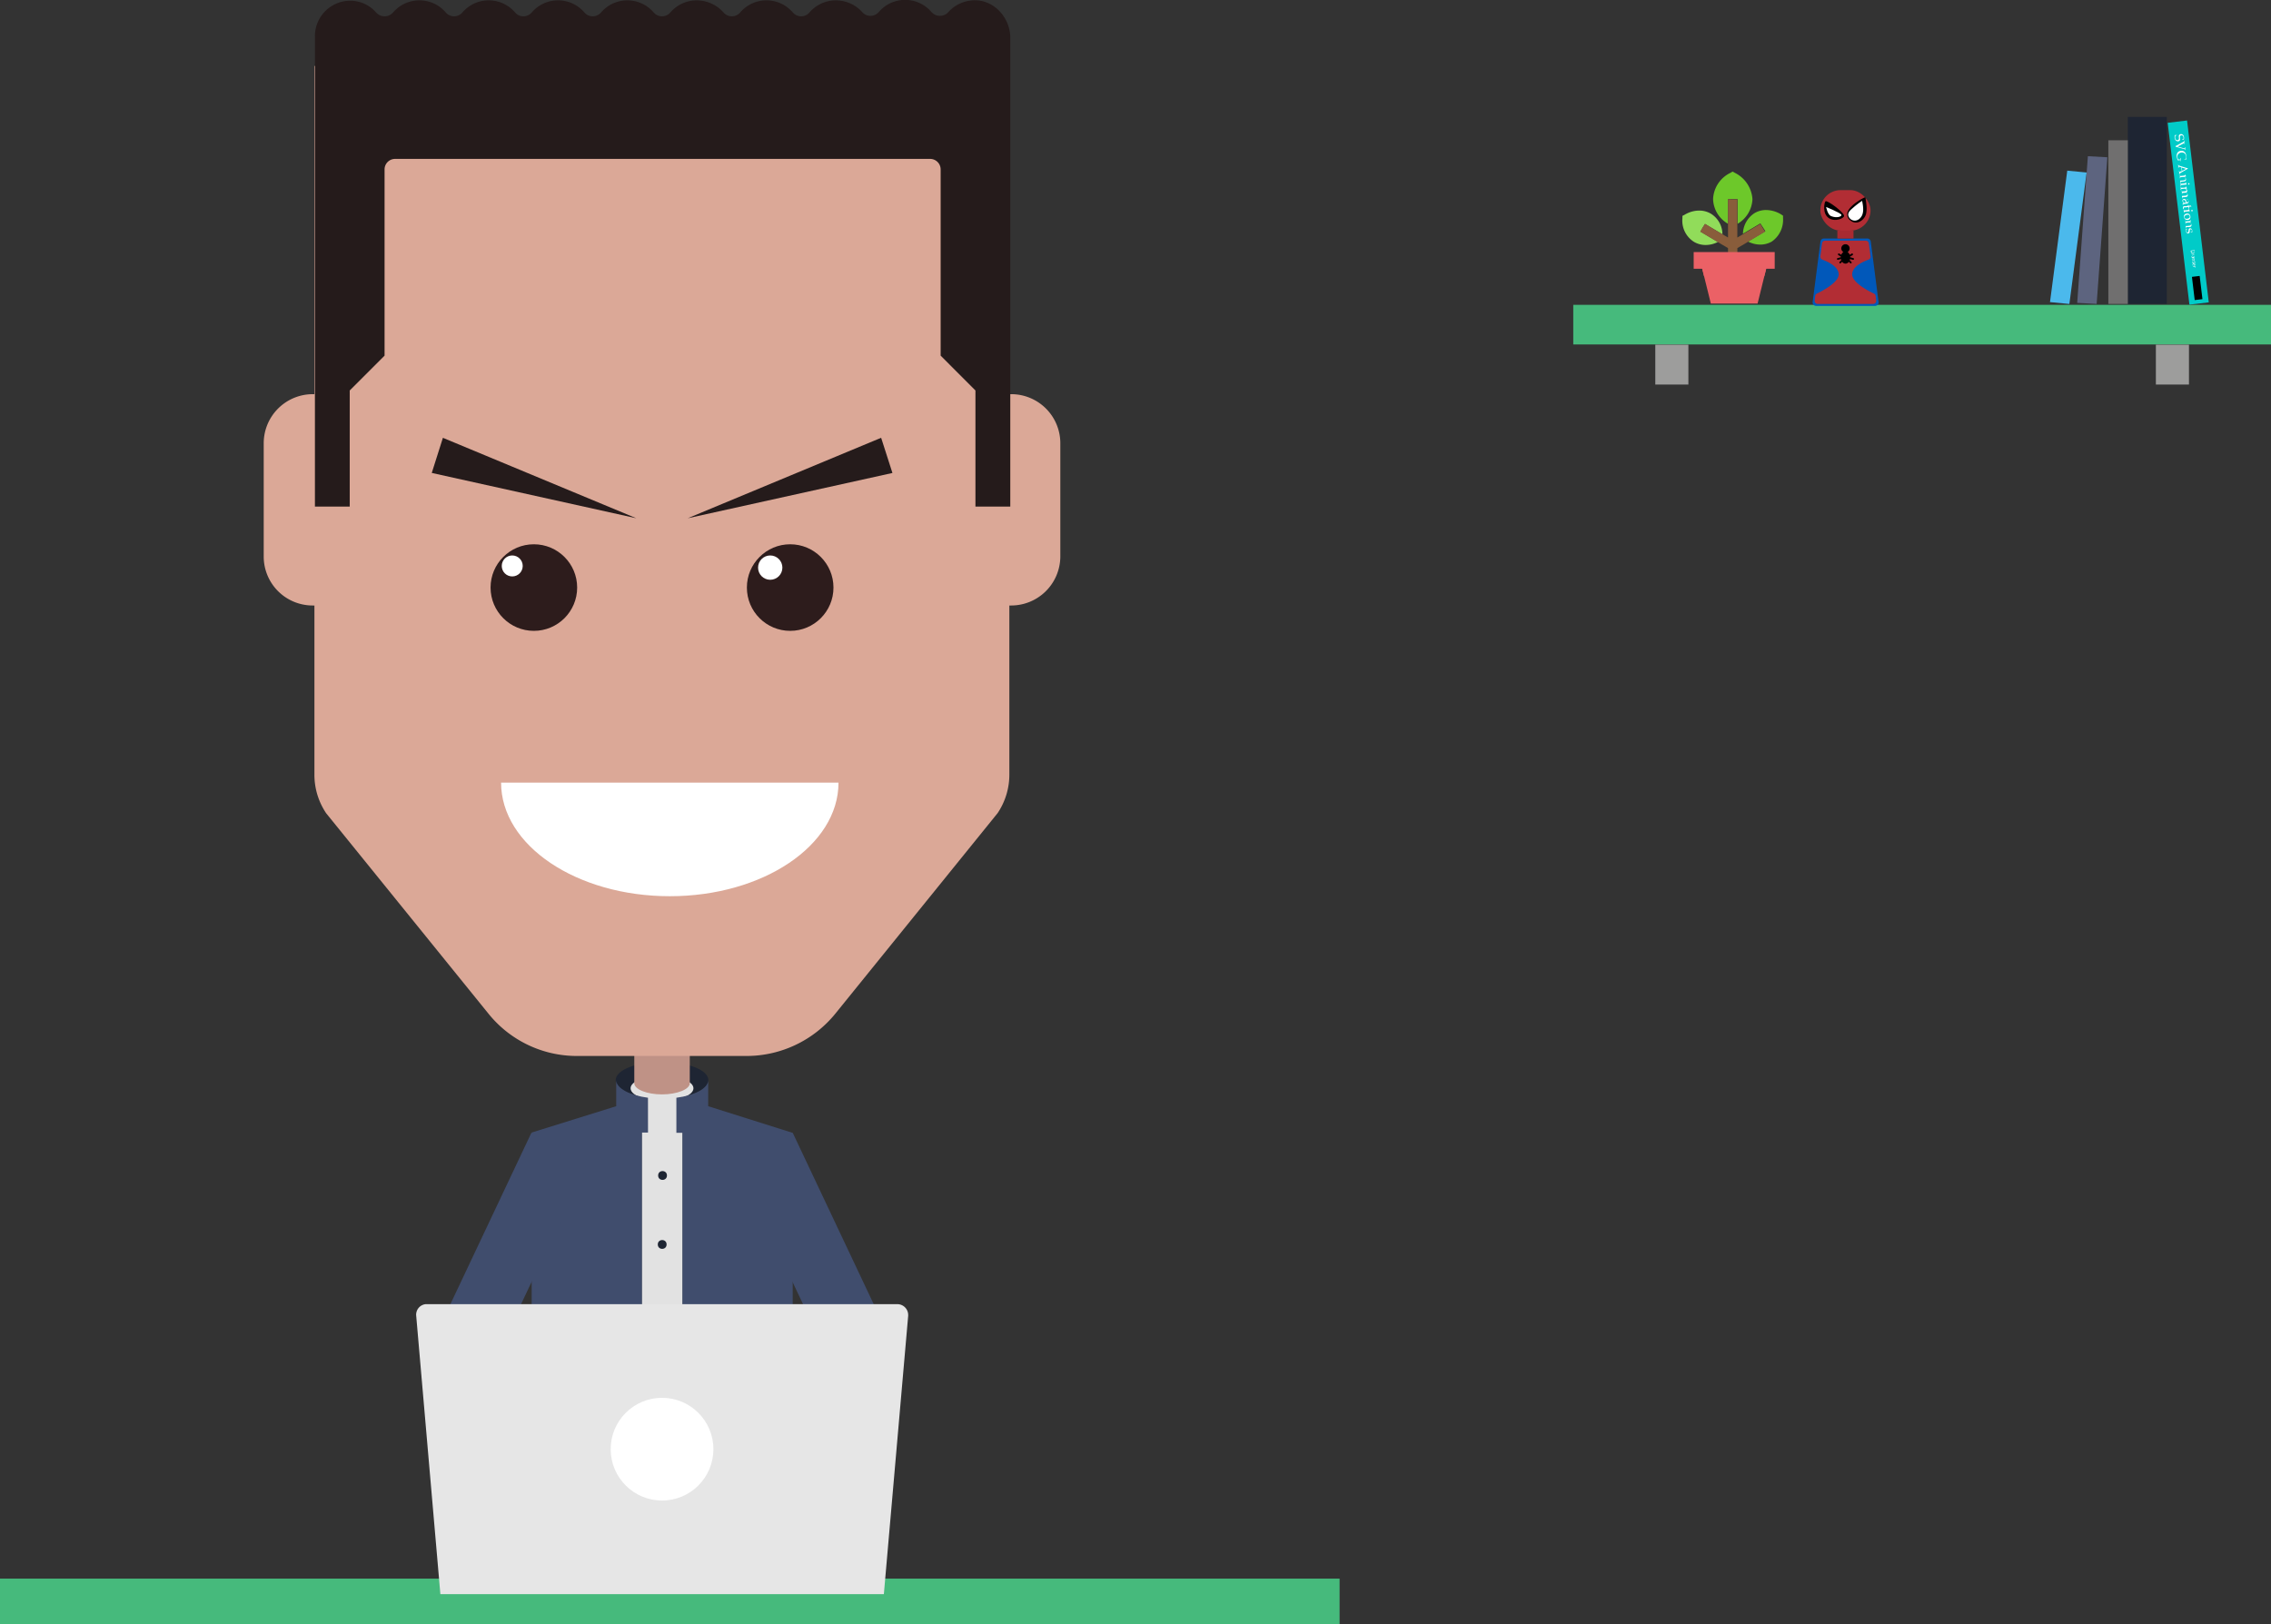 <svg id="Layer_1" data-name="Layer 1" xmlns="http://www.w3.org/2000/svg" width="582.74" height="416.79" viewBox="0 0 582.74 416.79"><rect x="0" y="0" width="582.74" height="416.79" fill="#333333" stroke="none"/><defs><style>.cls-1{fill:#1e2533;}.cls-2{fill:#e2e2e2;}.cls-3{fill:#404d6d;}.cls-4{fill:#bf9286;}.cls-5{fill:#dba897;}.cls-6{fill:#251b1b;}.cls-7{fill:#2d1c1c;}.cls-8{fill:#fff;}.cls-9{fill:#46ba7c;}.cls-10{fill:#e6e6e6;}.cls-11{fill:#eb6166;}.cls-12{fill:#6dc82a;}.cls-13{fill:#91dc5a;}.cls-14{fill:#895d3b;}.cls-15{fill:#9d9d9c;}.cls-16{fill:#01cbc8;}.cls-17{fill:#706f6f;}.cls-18{fill:#5d647f;}.cls-19{fill:#4bb9ec;}.cls-20{fill:#b22d34;}.cls-21{fill:#0158ba;}.cls-22{fill:#a82a31;}</style></defs><title>figure</title><path class="cls-1" d="M280.76,334.21c0,2.08-3.38,3.9-8.15,4.51a26,26,0,0,1-3.74.26,27.51,27.51,0,0,1-3.73-.26c-4.68-.61-8.15-2.43-8.15-4.51,0-2.6,5.29-4.69,11.8-4.69C275.47,329.52,280.76,331.6,280.76,334.21Z" transform="translate(-99 -57)"/><path class="cls-2" d="M274.17,444.22V338.71c1.7-.59,2.77-1.45,2.77-2.42,0-1.77-3.61-3.21-8.06-3.21s-8.07,1.44-8.07,3.21c0,1,1.11,1.86,2.86,2.45V444.22H235.3V450h67.15v-5.73Z" transform="translate(-99 -57)"/><path class="cls-3" d="M265.27,338.72c-4.68-.61-8.15-2.43-8.15-4.51v6.68l-21.69,6.76v96.49h28.28V347.65h1.57Z" transform="translate(-99 -57)"/><path class="cls-3" d="M280.72,340.89v-6.68c0,2.08-3.39,3.9-8.16,4.51v9h1.56v96.57h28.29V347.74Z" transform="translate(-99 -57)"/><circle class="cls-1" cx="169.92" cy="319.37" r="1.13"/><circle class="cls-1" cx="170.01" cy="301.67" r="1.13"/><circle class="cls-1" cx="169.92" cy="337.07" r="1.13"/><circle class="cls-1" cx="169.92" cy="354.77" r="1.13"/><circle class="cls-1" cx="169.92" cy="372.39" r="1.13"/><path class="cls-4" d="M261.76,323.71V335c0,1.56,3.21,2.86,7.11,2.86S276,336.55,276,335V323.71Z" transform="translate(-99 -57)"/><path class="cls-5" d="M358.5,212.39h-6.16V158.16h6.16a12.59,12.59,0,0,1,12.58,12.59V199.9A12.62,12.62,0,0,1,358.5,212.39Z" transform="translate(-99 -57)"/><path class="cls-5" d="M179.25,212.39h6.16V158.16h-6.16a12.59,12.59,0,0,0-12.58,12.59V199.9A12.56,12.56,0,0,0,179.25,212.39Z" transform="translate(-99 -57)"/><path class="cls-5" d="M179.68,73.92V255.69a17.71,17.71,0,0,0,3,10l41.73,51.54A29.1,29.1,0,0,0,247.1,328h43.55A29.38,29.38,0,0,0,313.3,317.2L355,265.66a17.71,17.71,0,0,0,3-10V73.92Z" transform="translate(-99 -57)"/><path class="cls-6" d="M328,178.38,275.47,190l49.63-20.65Z" transform="translate(-99 -57)"/><path class="cls-6" d="M212.65,169.36,262.28,190l-52.49-11.63Z" transform="translate(-99 -57)"/><circle class="cls-7" cx="202.76" cy="150.79" r="11.11"/><circle class="cls-8" cx="197.64" cy="145.67" r="3.12"/><circle class="cls-7" cx="136.99" cy="150.79" r="11.11"/><circle class="cls-8" cx="131.44" cy="145.24" r="2.69"/><path class="cls-6" d="M349.74,57.09a9.17,9.17,0,0,0-7.38,3,2.9,2.9,0,0,1-4.09.25l-.25-.25a8.89,8.89,0,0,0-12.53-1,9.35,9.35,0,0,0-1,1,2.8,2.8,0,0,1-3.95.31,2.91,2.91,0,0,1-.3-.31,9.16,9.16,0,0,0-6.77-3,8.92,8.92,0,0,0-6.77,3.12,2.79,2.79,0,0,1-3.94.3,2.91,2.91,0,0,1-.31-.3,8.89,8.89,0,0,0-12.53-1,8.59,8.59,0,0,0-1,1,2.8,2.8,0,0,1-3.95.3,2.13,2.13,0,0,1-.3-.3,9.27,9.27,0,0,0-6.86-3.12A8.92,8.92,0,0,0,271,60.21a2.79,2.79,0,0,1-3.94.3,2.91,2.91,0,0,1-.31-.3,8.89,8.89,0,0,0-12.53-1,8.59,8.59,0,0,0-1,1,2.8,2.8,0,0,1-3.95.3,2.13,2.13,0,0,1-.3-.3,8.9,8.9,0,0,0-12.54-1,9.44,9.44,0,0,0-1,1,2.8,2.8,0,0,1-3.95.3,2.83,2.83,0,0,1-.3-.3,8.9,8.9,0,0,0-12.54-1,9.35,9.35,0,0,0-1,1,2.8,2.8,0,0,1-3.95.3,2.13,2.13,0,0,1-.3-.3,8.9,8.9,0,0,0-12.54-1,9.44,9.44,0,0,0-1,1,2.89,2.89,0,0,1-4.09.24,1.88,1.88,0,0,1-.25-.24,8.82,8.82,0,0,0-7.38-3,9.1,9.1,0,0,0-8.32,9.2V187h8.93V157.21l8.94-8.94v-47.8a2.7,2.7,0,0,1,2.69-2.69H337.68a2.7,2.7,0,0,1,2.69,2.69v47.8l8.93,8.94V187h8.94V66.28C358,61.6,354.42,57.43,349.74,57.09Z" transform="translate(-99 -57)"/><rect class="cls-9" y="405.13" width="343.74" height="11.66"/><path class="cls-3" d="M325.92,403.27l-10.32,4.86a2.5,2.5,0,0,1-3.35-1.14l0-.08-24.64-52.14,14.83-7,24.64,52.15a2.4,2.4,0,0,1-.9,3.27Z" transform="translate(-99 -57)"/><path class="cls-5" d="M299.26,441.79l2.1-3.6-6.06-3.49-2.11,3.6a8.12,8.12,0,0,0-7.76,4.13,8.22,8.22,0,0,0,14.19,8.32l.09-.15A8.43,8.43,0,0,0,299.26,441.79Z" transform="translate(-99 -57)"/><rect class="cls-2" x="296.53" y="428.23" width="4.34" height="14.75" transform="translate(-326.6 423.16) rotate(-60.4)"/><path class="cls-3" d="M307.66,436.54l-14.28-8.17,19.33-34.07a2.5,2.5,0,0,1,3.38-1l.05,0L326,399a2.49,2.49,0,0,1,1,3.38l0,.05Z" transform="translate(-99 -57)"/><rect class="cls-1" x="297.44" y="423.01" width="6.07" height="18.91" transform="translate(-322.97 423.11) rotate(-60.4)"/><path class="cls-3" d="M211.6,403.16a2.4,2.4,0,0,1-.9-3.27l24.64-52.15,14.83,7-24.64,52.14,0,.08a2.5,2.5,0,0,1-3.35,1.14l-10.33-4.86Z" transform="translate(-99 -57)"/><path class="cls-5" d="M238,450.6l.09.15a8.22,8.22,0,0,0,14.19-8.32,8.13,8.13,0,0,0-7.77-4.13l-2.1-3.6-6.06,3.49,2.1,3.6A8.43,8.43,0,0,0,238,450.6Z" transform="translate(-99 -57)"/><rect class="cls-2" x="231.68" y="433.43" width="14.75" height="4.34" transform="translate(-282.97 117.93) rotate(-29.6)"/><path class="cls-3" d="M210.77,402.39l0-.05a2.49,2.49,0,0,1,1-3.38l9.86-5.63,0,0a2.48,2.48,0,0,1,3.37,1l19.34,34.07-14.28,8.17Z" transform="translate(-99 -57)"/><rect class="cls-1" x="227.82" y="429.43" width="18.91" height="6.07" transform="translate(-281.65 116.64) rotate(-29.6)"/><path class="cls-10" d="M325.8,466.11H212l-6.2-71.42a2.72,2.72,0,0,1,2.46-3h121a2.79,2.79,0,0,1,2.78,2.81c0,.06,0,.12,0,.18Z" transform="translate(-99 -57)"/><circle class="cls-8" cx="169.88" cy="371.91" r="13.18"/><path class="cls-8" d="M270.87,287c23.86,0,43.29-13,43.29-29.15H227.58C227.58,274,247,287,270.87,287Z" transform="translate(-99 -57)"/><path class="cls-11" d="M550,134.9H538l-3.17-12.82h18.33Z" transform="translate(-99 -57)"/><path class="cls-11" d="M535.54,125l.71,2.85h15.48l.72-2.85Z" transform="translate(-99 -57)"/><path class="cls-12" d="M544.16,101.35l-.59-.32-.52.32a7.83,7.83,0,0,0-4.47,6.74,7.55,7.55,0,0,0,3.83,6.34v-6.34h2.46v6.34a7.68,7.68,0,0,0,3.81-6.34A8.16,8.16,0,0,0,544.16,101.35Z" transform="translate(-99 -57)"/><path class="cls-12" d="M556.53,113v-.65h0L556,112a7.58,7.58,0,0,0-3.76-1.1,5.75,5.75,0,0,0-3,.78,6.48,6.48,0,0,0-3,5.31l4.47-2.66.65,1h0l.64,1-4.46,2.66a7,7,0,0,0,3.11.78,5.9,5.9,0,0,0,3-.78A6.79,6.79,0,0,0,556.53,113Z" transform="translate(-99 -57)"/><path class="cls-13" d="M535.86,115.47l.65-1,4.47,2.66a6.24,6.24,0,0,0-3-5.31,5.85,5.85,0,0,0-3-.78,7.29,7.29,0,0,0-3.75,1.1l-.52.26V113a6.42,6.42,0,0,0,3,6.09,5.85,5.85,0,0,0,3,.78,6.76,6.76,0,0,0,3.11-.78l-4.47-2.65Z" transform="translate(-99 -57)"/><path class="cls-14" d="M551.28,115.47l-.58-1-4.47,2.65-1.43.84v-9.78h-1.23l-1.16-.06v9.84l-1.43-.84-4.47-2.66-.65,1-.58,1,4.47,2.65,2.66,1.56v1.75h2.4v-1.75l2.65-1.56,4.47-2.65Z" transform="translate(-99 -57)"/><rect class="cls-11" x="434.6" y="64.69" width="20.79" height="4.28"/><rect class="cls-9" x="403.7" y="78.23" width="179.04" height="10.17"/><rect class="cls-15" x="424.75" y="88.46" width="8.49" height="10.23"/><rect class="cls-15" x="553.2" y="88.46" width="8.49" height="10.23"/><rect class="cls-16" x="658" y="88" width="5" height="47" transform="translate(-107.56 22.16) rotate(-6.81)"/><path class="cls-8" d="M659.37,92.87a1.83,1.83,0,0,0-.47,0v-.11l.13,0a.38.38,0,0,0,.17,0,.43.43,0,0,0,.08-.2,1.13,1.13,0,0,0,0-.32.66.66,0,0,0-.19-.4.44.44,0,0,0-.37-.11.43.43,0,0,0-.22.09.36.36,0,0,0-.12.18,2.52,2.52,0,0,0,0,.46,1.52,1.52,0,0,1,0,.48.45.45,0,0,1-.15.21.54.54,0,0,1-.28.11.74.74,0,0,1-.62-.21,1.16,1.16,0,0,1-.33-.72c0-.11,0-.22,0-.33a2.21,2.21,0,0,1,.06-.34,3.46,3.46,0,0,0,.52,0v.11h-.08l-.2,0a.35.35,0,0,0-.07.09.78.78,0,0,0-.08.23,1.31,1.31,0,0,0,0,.28.76.76,0,0,0,.21.47.49.49,0,0,0,.4.13.4.4,0,0,0,.22-.09.29.29,0,0,0,.12-.18,1.39,1.39,0,0,0,0-.4,1.79,1.79,0,0,1,0-.52.46.46,0,0,1,.16-.23.54.54,0,0,1,.32-.12.68.68,0,0,1,.56.17,1,1,0,0,1,.28.63,1.28,1.28,0,0,1,0,.34A2.41,2.41,0,0,1,659.37,92.87Z" transform="translate(-99 -57)"/><path class="cls-8" d="M657.23,94.49a3,3,0,0,0,.4-.2l1.43-.78.34-.19s0-.07,0-.15V93.1h.11c0,.18,0,.32,0,.45s0,.28.07.46h-.11l0-.16a.3.3,0,0,0,0-.11s0,0-.05,0h0l-.55.29-1.11.59,1.16.31a3.66,3.66,0,0,0,.68.15c.05,0,.07,0,.06-.11v-.21h.1c0,.15,0,.27,0,.37s0,.22,0,.37h-.1v-.06a.19.19,0,0,0,0-.12,1.24,1.24,0,0,0-.28-.09l-1.45-.4a4.32,4.32,0,0,0-.65-.15Z" transform="translate(-99 -57)"/><path class="cls-8" d="M658.5,98.11a.93.93,0,0,0-.29,0l-.35.06a3.66,3.66,0,0,1-.2-.48,3.86,3.86,0,0,1-.11-.53,1.42,1.42,0,0,1,.07-.72,1.13,1.13,0,0,1,.37-.51,1.26,1.26,0,0,1,.61-.23,1.21,1.21,0,0,1,.66.09,1.29,1.29,0,0,1,.5.43A1.75,1.75,0,0,1,660,97c0,.13,0,.25,0,.36s0,.26,0,.44l0,.14a3.76,3.76,0,0,0-.5,0v-.1l.11,0a.36.36,0,0,0,.19,0,1,1,0,0,0,.1-.28,1.64,1.64,0,0,0,0-.5,1,1,0,0,0-.35-.72,1.08,1.08,0,0,0-.8-.2,1.26,1.26,0,0,0-.74.35,1,1,0,0,0-.27.87,2,2,0,0,0,.19.57l.3,0,.24,0,0,0v-.38h.11c0,.26,0,.45,0,.57a1.46,1.46,0,0,0,0,.27h-.08Z" transform="translate(-99 -57)"/><path class="cls-8" d="M658.85,100.94l-.12-1-.28-.08a.93.93,0,0,0-.34-.07l-.06,0a.28.28,0,0,0,0,.11v.17h-.11a2.38,2.38,0,0,0,0-.36c0-.17,0-.31-.06-.43H658v0a.41.41,0,0,0,0,.15s0,0,.11.06l.55.18,1.09.34c.3.09.51.14.64.17v.12l-1.87,1.08-.23.14,0,.07a.46.46,0,0,0,0,.17l-.11,0,0-.42c0-.12,0-.29-.07-.49h.1l0,.16a.3.3,0,0,0,0,.11l0,0,.15-.07Zm0-.92.11.84.95-.54Z" transform="translate(-99 -57)"/><path class="cls-8" d="M659.52,102.39l.26.23a.31.31,0,0,1,.07.09.83.83,0,0,1,.06.21.66.66,0,0,1,0,.32.35.35,0,0,1-.16.21.92.92,0,0,1-.36.1l-.53.06a1,1,0,0,0-.31.06.14.14,0,0,0,0,.13l0,.12h-.1c0-.12,0-.22,0-.31s0-.17,0-.27c.22,0,.51,0,.88-.07a1.11,1.11,0,0,0,.32-.08.28.28,0,0,0,.13-.15.43.43,0,0,0,0-.23.47.47,0,0,0-.11-.27.36.36,0,0,0-.2-.12l-.34,0-.57.07c-.05,0-.09,0-.1,0a.19.19,0,0,0,0,.14l0,.12h-.1c0-.19,0-.34,0-.45s0-.26-.06-.41h.09l0,.12c0,.09,0,.13.07.14a5,5,0,0,0,.7-.06l.45-.06.07,0a.25.25,0,0,0,0-.13v-.12h.09c0,.09.05.18.08.25a2.67,2.67,0,0,0,.12.24s0,0,0,0,0,0,0,0h-.06Z" transform="translate(-99 -57)"/><path class="cls-8" d="M660.09,104.38l0,0-.28,0-.72.07-.37.06a.19.19,0,0,0-.08,0,.31.31,0,0,0,0,.13v.11l-.1,0c0-.17,0-.32,0-.45l-.06-.4h.1l0,.14c0,.06,0,.09,0,.1h.17l.59-.06.39-.06s.06,0,.07,0,0-.06,0-.12v-.12h.1a1.44,1.44,0,0,0,.09.29A2.15,2.15,0,0,0,660.09,104.38Zm.72-.23a.14.14,0,0,1,0,.14.15.15,0,0,1-.12.07.17.17,0,0,1-.14,0,.16.16,0,0,1-.07-.13.17.17,0,0,1,0-.14.19.19,0,0,1,.13-.07.18.18,0,0,1,.14,0A.15.15,0,0,1,660.81,104.15Z" transform="translate(-99 -57)"/><path class="cls-8" d="M659.9,105.42l.23.2a.28.28,0,0,1,.08.11.34.34,0,0,1,0,.17.52.52,0,0,1,0,.31.6.6,0,0,1-.22.24l.23.19a.27.27,0,0,1,.09.12.83.83,0,0,1,.06.21.53.53,0,0,1,0,.28.45.45,0,0,1-.16.2.7.7,0,0,1-.29.1l-.66.07a.92.92,0,0,0-.26,0,.18.18,0,0,0,0,.14v.12h-.1v-.08c0-.13,0-.22,0-.26s0-.16,0-.25l.72-.06a2.09,2.09,0,0,0,.46-.09.34.34,0,0,0,.16-.13.4.4,0,0,0,0-.22.45.45,0,0,0-.11-.24.31.31,0,0,0-.21-.11,5.38,5.38,0,0,0-.59.06l-.36,0a.07.07,0,0,0,0,0,.32.32,0,0,0,0,.15v.11h-.1a3.33,3.33,0,0,0,0-.44c0-.07,0-.21-.06-.42h.1v.11a.23.23,0,0,0,0,.13.23.23,0,0,0,.13,0l.58-.05a1.2,1.2,0,0,0,.36-.08A.29.29,0,0,0,660,106a.38.38,0,0,0,0-.22.37.37,0,0,0-.1-.22.31.31,0,0,0-.19-.12,1.53,1.53,0,0,0-.4,0l-.53.07c-.05,0-.09,0-.1,0a.23.23,0,0,0,0,.14v.12h-.1c0-.14,0-.27,0-.39a4.16,4.16,0,0,0-.06-.46h.09l0,.13c0,.07,0,.11.07.12a5.05,5.05,0,0,0,.64,0l.49-.07s.08,0,.09,0a.42.42,0,0,0,0-.14l0-.11h.1a1.78,1.78,0,0,0,.14.41l.06.12s0,0,0,0h-.06Z" transform="translate(-99 -57)"/><path class="cls-8" d="M660.06,108.06h.11l.12,0,.12.17a1.35,1.35,0,0,1,.13.21,1.05,1.05,0,0,1,.05.19.61.61,0,0,1-.06.39.41.41,0,0,1-.25.2l-.59.09-.49.08a.1.1,0,0,0,0,.09l0,.13-.11,0c0-.13,0-.22,0-.27s0-.15,0-.25l.15,0,.15,0-.31-.31-.06-.09a1,1,0,0,1,0-.12.51.51,0,0,1,.07-.34.34.34,0,0,1,.27-.15.49.49,0,0,1,.3,0,.43.43,0,0,1,.22.2,5.35,5.35,0,0,1,.24.68.52.52,0,0,0,.31-.13.43.43,0,0,0,.09-.34.83.83,0,0,0,0-.15.47.47,0,0,0-.07-.12l-.24-.06Zm-.16.91a1.93,1.93,0,0,0-.26-.57.33.33,0,0,0-.28-.09.24.24,0,0,0-.19.1.22.22,0,0,0,0,.19.46.46,0,0,0,.09.23,1,1,0,0,0,.24.2l.37,0Z" transform="translate(-99 -57)"/><path class="cls-8" d="M660.46,110.14l-.65.08a1.92,1.92,0,0,0-.33,0,.2.2,0,0,0-.13.22l0,.09a.27.27,0,0,0,.07.08l-.05.06-.21-.14a.69.69,0,0,1,0-.1.36.36,0,0,1,0-.1.48.48,0,0,1,0-.21.31.31,0,0,1,.11-.14.56.56,0,0,1,.21-.07l.32,0,.63-.07a2.51,2.51,0,0,0,0-.27h.07a2.75,2.75,0,0,0,.15.25l.52-.07a2.7,2.7,0,0,0,.16.26l0,0-.63.05c0,.13,0,.24,0,.33l0,.13h-.17v-.07l0-.32Z" transform="translate(-99 -57)"/><path class="cls-8" d="M660.91,111.23l0,0-.28,0-.72.07-.37.06a.12.12,0,0,0-.08,0,.25.25,0,0,0,0,.12v.12h-.1c0-.17,0-.31,0-.45l-.06-.4h.1l0,.15s0,.08,0,.09.07,0,.17,0l.58-.06.4-.06s.06,0,.07,0,0-.06,0-.12v-.12h.09l.09.29Zm.72-.22a.16.16,0,0,1,0,.14.19.19,0,0,1-.12.07.21.21,0,0,1-.14,0,.18.18,0,0,1-.08-.13.23.23,0,0,1,0-.14.24.24,0,0,1,.13-.07.18.18,0,0,1,.14,0A.16.16,0,0,1,661.63,111Z" transform="translate(-99 -57)"/><path class="cls-8" d="M660.14,111.81a.77.77,0,0,1,.43.06.66.66,0,0,1,.33.26.9.9,0,0,1,.16.43.8.8,0,0,1-.14.6.77.77,0,0,1-.54.28.87.87,0,0,1-.69-.2.88.88,0,0,1-.29-.57.73.73,0,0,1,.16-.58A.89.89,0,0,1,660.14,111.81Zm.16.3a1.21,1.21,0,0,0-.57.21.45.45,0,0,0-.2.44.43.43,0,0,0,.19.31.81.81,0,0,0,.49.07,1,1,0,0,0,.42-.13.61.61,0,0,0,.25-.22.39.39,0,0,0,0-.28.43.43,0,0,0-.09-.23.41.41,0,0,0-.2-.14A1,1,0,0,0,660.3,112.11Z" transform="translate(-99 -57)"/><path class="cls-8" d="M660.92,114.11l.26.22.07.09a.79.79,0,0,1,.06.22.67.67,0,0,1,0,.32.49.49,0,0,1-.16.21,1.13,1.13,0,0,1-.36.1l-.53,0a1,1,0,0,0-.31.06.14.14,0,0,0,0,.13l0,.12h-.1c0-.12,0-.22,0-.31s0-.17,0-.27c.22,0,.51,0,.88-.07a.86.86,0,0,0,.32-.08.28.28,0,0,0,.13-.15.49.49,0,0,0-.08-.49.36.36,0,0,0-.2-.12,1.61,1.61,0,0,0-.34,0l-.57.07c-.05,0-.09,0-.1,0a.2.2,0,0,0,0,.14l0,.12h-.1c0-.19,0-.34,0-.45s0-.25-.06-.4h.09l0,.12c0,.08,0,.13.07.14l.7-.07.45-.06a.15.15,0,0,0,.07,0,.3.3,0,0,0,0-.14v-.12H661c0,.09.05.18.08.25a1.87,1.87,0,0,0,.12.25,0,0,0,0,0,0,0s0,0,0,0h-.06Z" transform="translate(-99 -57)"/><path class="cls-8" d="M660.33,115.84l-.11,0a.32.32,0,0,0-.16,0,.38.38,0,0,0-.08.18.62.62,0,0,0,0,.27.43.43,0,0,0,.13.27.29.29,0,0,0,.23.08.27.27,0,0,0,.16-.08.59.59,0,0,0,.07-.26,3.26,3.26,0,0,1,.06-.45.34.34,0,0,1,.12-.18.37.37,0,0,1,.19-.08.5.5,0,0,1,.38.12.72.72,0,0,1,.2.44,1.3,1.3,0,0,1,0,.48l-.38,0,0-.11a.44.44,0,0,0,.19,0,.36.36,0,0,0,.1-.15.6.6,0,0,0,0-.23.33.33,0,0,0-.1-.23.27.27,0,0,0-.21-.07.22.22,0,0,0-.16.09,1.35,1.35,0,0,0-.08.42,1.43,1.43,0,0,1-.05.33.28.28,0,0,1-.11.13.41.41,0,0,1-.19.08.54.54,0,0,1-.41-.15.78.78,0,0,1-.23-.5,1.88,1.88,0,0,1,0-.47s0,0,0,0H660l.26,0h.08Z" transform="translate(-99 -57)"/><path class="cls-8" d="M662.13,121.21a1.5,1.5,0,0,1,0,.26.51.51,0,0,1-.07.4.46.46,0,0,1-.32.17.5.5,0,0,1-.39-.09.63.63,0,0,1-.19-.41,1.77,1.77,0,0,1,0-.22Zm-.82.22a.66.66,0,0,0,0,.13.36.36,0,0,0,.45.35.34.34,0,0,0,.32-.43,1.06,1.06,0,0,0,0-.14Z" transform="translate(-99 -57)"/><path class="cls-8" d="M661.78,122.2l.21,0v.11l-.13,0h0a.21.21,0,0,1,.17.17v0h-.12s0,0,0,0a.18.18,0,0,0-.18-.15h0l-.37,0v-.12Z" transform="translate(-99 -57)"/><path class="cls-8" d="M661.41,123.09l.08,0h0a.24.24,0,0,1-.12-.19.2.2,0,0,1,.17-.24c.16,0,.27.12.3.38h0a.13.13,0,0,0,.14-.17.33.33,0,0,0-.07-.17l.08,0a.44.44,0,0,1,.09.22.25.25,0,0,1-.25.29l-.26,0-.16,0Zm.34-.06c0-.14,0-.29-.18-.27s-.12.06-.11.13a.16.16,0,0,0,.13.15h.16Z" transform="translate(-99 -57)"/><path class="cls-8" d="M661.94,123.33l.18,0,0,.11-.11,0h0a.25.25,0,0,1,.15.22c0,.09,0,.24-.26.27l-.41,0v-.12l.39,0c.11,0,.2-.07.18-.18a.16.16,0,0,0-.14-.15h-.06l-.41.05,0-.12Z" transform="translate(-99 -57)"/><path class="cls-8" d="M661.66,124.14a.31.31,0,0,0,0,.17c0,.09.06.13.12.12s.09-.05.11-.14.09-.2.17-.21a.22.22,0,0,1,.23.21.47.47,0,0,1,0,.18l-.1,0a.28.28,0,0,0,0-.15c0-.07-.06-.11-.11-.1s-.08,0-.1.14-.08.19-.19.21-.21-.07-.23-.23a.41.41,0,0,1,0-.2Z" transform="translate(-99 -57)"/><path class="cls-8" d="M661.93,124.76a.22.22,0,0,0-.21.26.43.43,0,0,0,.06.19l-.09,0a.8.8,0,0,1-.07-.22.32.32,0,0,1,.31-.38.33.33,0,0,1,.4.28.29.29,0,0,1-.28.32H662Zm.13.35a.17.17,0,0,0,.18-.19.2.2,0,0,0-.22-.17Z" transform="translate(-99 -57)"/><path class="cls-8" d="M662.16,125.38l.21,0v.11l-.13,0h0a.21.21,0,0,1,.17.17v0h-.12s0,0,0,0a.18.18,0,0,0-.18-.15h0l-.37,0v-.12Z" transform="translate(-99 -57)"/><rect x="661.81" y="127.86" width="2" height="6" transform="translate(-109.85 22.57) rotate(-6.81)"/><rect class="cls-1" x="546" y="30" width="10" height="48"/><rect class="cls-17" x="541" y="36" width="5" height="42"/><polygon class="cls-18" points="540.75 40.36 535.75 40.09 533.01 77.73 538 78 540.75 40.36"/><polygon class="cls-19" points="535.43 44.27 530.46 43.79 526.03 77.53 531 78.01 535.43 44.27"/><rect class="cls-20" x="467.1" y="48.79" width="12.88" height="10.41" rx="5.2" ry="5.2"/><path d="M575.23,114.11h-.13a2,2,0,0,1-1.16-.45A1.88,1.88,0,0,1,573,112c-.08-2.06,4.45-4.44,4.6-4.35s.12.43.14.53c.08.4.12.8.16,1.2a7.3,7.3,0,0,1-.07,2.51,3.09,3.09,0,0,1-1.65,2A2.16,2.16,0,0,1,575.23,114.11Z" transform="translate(-99 -57)"/><path class="cls-8" d="M576.82,108.54c.3,1.5.64,3.48-.67,4.59a1.84,1.84,0,0,1-1.17.49,1.73,1.73,0,0,1-1.72-1.37c-.1-.84.67-1.43,1.23-1.92A21.19,21.19,0,0,1,576.82,108.54Z" transform="translate(-99 -57)"/><path d="M567.42,108.69c-.3.16-.89,3.21.92,4.32,1.61,1,3.83,0,3.85-.58C572.23,111.44,567.58,108.14,567.42,108.69Z" transform="translate(-99 -57)"/><path class="cls-8" d="M567.58,110.11s.38,2,1.26,2.34c1.4.6,2.78.15,2.67-.31S567.58,110.11,567.58,110.11Z" transform="translate(-99 -57)"/><path class="cls-21" d="M580.12,135.5H565a.88.88,0,0,1-.87-1l2-15.52a.88.88,0,0,1,.87-.77h11.16a.89.89,0,0,1,.88.77l2,15.52A.88.88,0,0,1,580.12,135.5Z" transform="translate(-99 -57)"/><path class="cls-20" d="M564.64,134.11l.15-1.16a.79.79,0,0,1,.44-.61c2.36-1.16,5.65-3.13,5.58-5s-2.58-3.12-4.19-3.71a.81.81,0,0,1-.52-.85l.43-3.32a.8.8,0,0,1,.79-.7h10.44a.8.8,0,0,1,.79.7l.43,3.32a.79.79,0,0,1-.51.85c-1.62.59-4.13,1.82-4.2,3.71s3.23,3.89,5.59,5a.78.78,0,0,1,.43.61l.15,1.16a.8.8,0,0,1-.79.9H565.43A.8.8,0,0,1,564.64,134.11Z" transform="translate(-99 -57)"/><path d="M574.57,123.24l-.83-.23c0-.05,0-.11,0-.16l.64-.38a.22.22,0,0,0,.07-.31.23.23,0,0,0-.31-.08l-.51.31a1.43,1.43,0,0,0-.55-.71,1.07,1.07,0,1,0-1.06,0,1.41,1.41,0,0,0-.54.71l-.52-.31a.23.23,0,0,0-.31.08.22.22,0,0,0,.08.31l.64.38a.86.86,0,0,0,0,.16l-.84.23a.23.23,0,0,0-.16.28.22.22,0,0,0,.22.16h.06l.75-.21a1.57,1.57,0,0,0,.08.29l-.44.46a.22.22,0,0,0,0,.32.22.22,0,0,0,.15.06.23.23,0,0,0,.17-.07l.33-.35a1.07,1.07,0,0,0,.86.48,1.05,1.05,0,0,0,.86-.48l.34.35a.2.2,0,0,0,.16.07.25.25,0,0,0,.16-.06.23.23,0,0,0,0-.32l-.44-.46a1.53,1.53,0,0,0,.07-.29l.75.21h.06a.22.22,0,0,0,.22-.16A.23.23,0,0,0,574.57,123.24Z" transform="translate(-99 -57)"/><rect class="cls-22" x="471.47" y="59.2" width="4.14" height="2.02"/></svg>